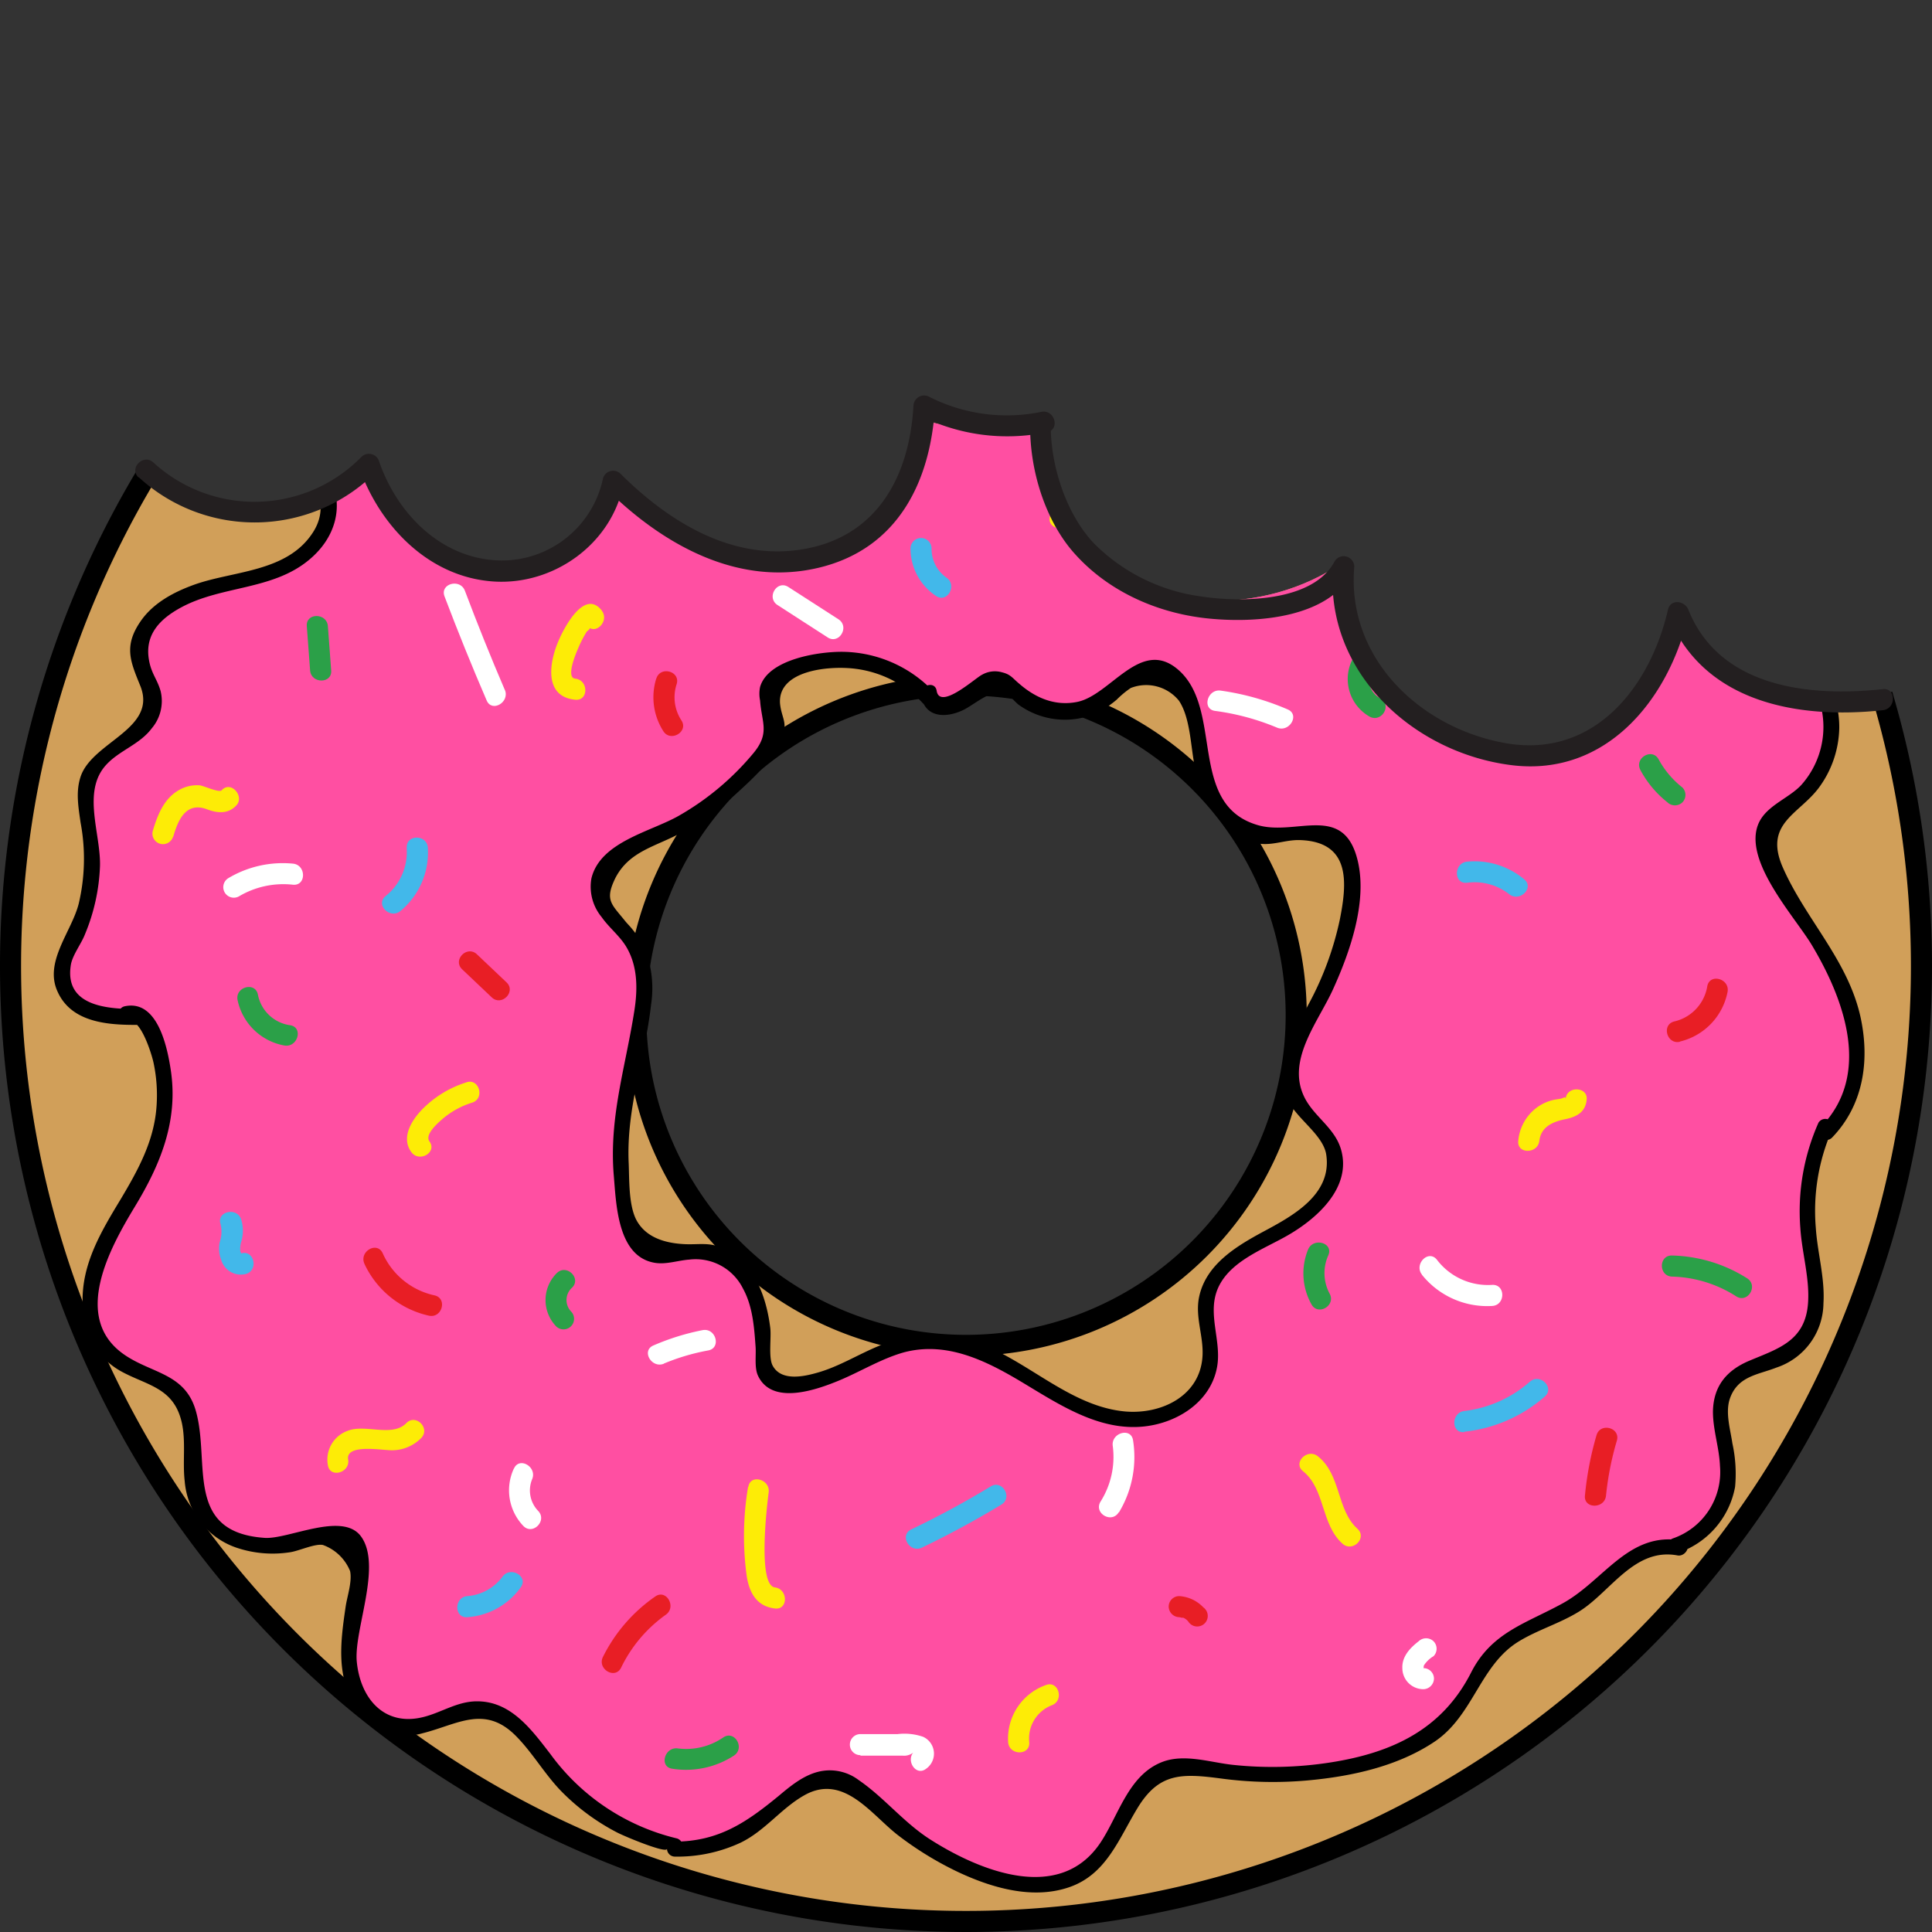 <svg xmlns="http://www.w3.org/2000/svg" xmlns:xlink="http://www.w3.org/1999/xlink" viewBox="0 0 275 275"><rect x="0" y="0" width="275" height="275" fill="#333333" stroke="none"/><defs><style>.cls-1{fill:none;}.cls-2{clip-path:url(#clip-path);}.cls-3{clip-path:url(#clip-path-2);}.cls-4{fill:#d19f59;stroke:#000;stroke-miterlimit:10;stroke-width:3px;}.cls-5{fill:#ff4fa2;}.cls-6{fill:#fdec06;}.cls-7{fill:#42b8ea;}.cls-8{fill:#2ba048;}.cls-9{fill:#e81e25;}.cls-10{fill:#fff;}.cls-11{fill:#231f20;}</style><clipPath id="clip-path" transform="translate(-11.72 -23.81)"><path class="cls-1" d="M29.82,77C26.77,85.11,33,94.8,41.41,97S59,95.2,64.65,88.54a18.56,18.56,0,0,0,15.76,16.91A18.58,18.58,0,0,0,99.8,92.86a23.78,23.78,0,0,0,43.89-9.06c16.91,4,36-5.26,43.33-21,10.61,8.74,25.63,8.69,39.06,11.62,17.54,3.82,33.29,13.17,48.69,22.38,6.17,3.69,12.52,7.54,16.63,13.43,5.9,8.41,6.2,19.41,5.93,29.68a433.12,433.12,0,0,1-10,81.49c-3,13.72-7,27.82-16.23,38.42-7.07,8.13-16.68,13.55-26.09,18.81-14.19,7.93-28.45,15.9-43.73,21.46C160.34,315,114.5,311.6,72.9,298.68c-7.77-2.41-15.56-5.21-22.17-9.95-5.15-3.7-9.42-8.47-13.37-13.42A166.13,166.13,0,0,1,29.63,78.9"/></clipPath><clipPath id="clip-path-2" transform="translate(-11.72 -23.81)"><path class="cls-1" d="M183.45,25.05c-8,1.21-16,3.77-22.06,9s-10,13.61-8.27,21.49S163,69.85,170.87,68.09c-12.11,5.53-14.06,24.23-4.79,33.78s25.7,9.58,36.68,2.06c-1.94,12.37,7.49,25.41,19.86,27.45s25.47-7.31,27.59-19.66c3.36,8.85,13.75,13.73,23.15,12.61s17.64-7.18,23.48-14.63c4.82,23.6,9.65,47.31,10.84,71.36,1,20.91-1,42.86-12.09,60.64-5.95,9.56-14.22,17.43-22.4,25.19L243.9,294.66c-4.73,4.49-9.56,9-15.37,12-7.62,3.9-16.39,4.79-24.94,5.41a502.19,502.19,0,0,1-53.48,1c-25.46-.89-51.15-3.79-75-12.74s-45.87-24.43-59-46.24c-16.83-27.86-17.52-62.4-15-94.85,2.09-26.79,6.12-53.71,16-78.7s26-48.12,48.46-62.83C92.88-.19,128.16-4.22,159.7,4.25c5.15,1.38,10.44,3.21,14.13,7.07s5.19,10.28,2,14.59"/></clipPath></defs><title>Asset 3</title><g id="Layer_2" data-name="Layer 2"><g id="Layer_4" data-name="Layer 4"><g class="cls-2"><g class="cls-3"><path class="cls-4" d="M285.22,161.31a136,136,0,1,1-136-136A136,136,0,0,1,285.22,161.31Zm-136-40a47,47,0,1,0,47,47A47,47,0,0,0,149.22,121.31Z" transform="translate(-11.72 -23.81)"/><path class="cls-5" d="M143.91,122.47c-.3,1.48,1.69,2.51,3.13,2.06s2.43-1.72,3.56-2.72,2.8-1.77,4.11-1A5.63,5.63,0,0,1,156,122a10.07,10.07,0,0,0,12.83,1.37c2.48-1.77,4.65-4.87,7.66-4.42,2.42.37,3.82,2.93,4.51,5.28,1.09,3.77,1.32,7.77,2.72,11.43s4.5,7.11,8.42,7.23c2.88.09,5.85-1.62,8.53-.55,3.25,1.3,3.78,5.65,3.36,9.12a42.74,42.74,0,0,1-4.71,15c-2.21,4.16-5.21,8.83-3.41,13.18,1.27,3.07,4.68,5,5.61,8.15,1.38,4.72-3.27,8.94-7.63,11.23s-9.56,4.77-10.47,9.6c-.6,3.16.93,6.42.43,9.59-.81,5.18-6.85,8.13-12.06,7.58s-9.78-3.59-14.26-6.31-9.48-5.29-14.69-4.77c-7,.7-13,6.87-20,6.09a2.7,2.7,0,0,1-1.72-.68,3,3,0,0,1-.59-2c-.17-3.48-.21-7-1.51-10.28s-4.25-6.08-7.74-6.08c-2.62,0-5.45,1.52-7.69.17-1.49-.9-2.07-2.74-2.44-4.44a49.64,49.64,0,0,1,.16-21.73c1.41-6,3.82-12.84.38-18-1.71-2.55-4.79-4.54-4.83-7.61,0-3.76,4.33-5.69,7.78-7.16a40.47,40.47,0,0,0,16.19-12.61c1.21-1.58,2.33-3.73,1.34-5.45-.4-.71-1.13-1.26-1.29-2.06-.22-1.11.75-2.09,1.7-2.72,6.86-4.57,17.17-2.81,22.12,3.79M29.8,168.08c1.24-.78,2.67.69,3.29,2a23,23,0,0,1,.67,17.62c-1.95,5.17-5.72,9.49-7.83,14.6s-2,12,2.56,15.1c2.53,1.74,6,2,8.17,4.15,4.12,4.08,1,11.43,3.44,16.67a10.41,10.41,0,0,0,7.69,5.38,20.86,20.86,0,0,0,9.61-1c1.68-.51,3.89-.95,4.84.52a3.55,3.55,0,0,1,.44,1.6c.42,4.78-1.3,9.49-1.34,14.28s2.58,10.37,7.36,10.78c3.94.34,7.47-3,11.42-2.78,4.64.27,7.41,5,10.29,8.69a30.33,30.33,0,0,0,17.35,10.79v.5A18.82,18.82,0,0,0,120.08,283c3.58-2.86,7.37-7.38,11.67-5.81a11,11,0,0,1,3.81,3A46,46,0,0,0,150,290c5.51,2.38,12.55,3.42,17-.58,4.67-4.18,5.46-12.89,11.61-14.1a14,14,0,0,1,5.07.32,54.32,54.32,0,0,0,21.14-.56c6.4-1.45,13-4.46,16.09-10.24a50.7,50.7,0,0,1,2.45-4.82c3.07-4.43,9.22-5.3,13.61-8.44,2.22-1.59,4-3.76,6.15-5.43s5-2.85,7.63-2l-.7-.31a10.81,10.81,0,0,0,7.6-10c.05-4.6-2.71-9.87.28-13.36,2.24-2.62,6.46-2.4,9.17-4.53a8.87,8.87,0,0,0,3-6.64,39.12,39.12,0,0,0-.74-7.45c-.84-6-.6-12.28,2.08-17.69l.2.8c5.25-4.82,5.22-13.29,2.6-19.92S267,152.8,263.76,146.44c-.75-1.51-1.44-3.26-.84-4.84s2.39-2.47,3.83-3.47a13.35,13.35,0,0,0,5.37-13.44c-.8-3.82-3.25-7-5.71-10.08q-6.78-8.33-14.36-15.94a6.4,6.4,0,0,1-1.76-2.41c-.84-2.6,1.72-4.89,3.08-7.26,2.72-4.73.45-11-3.54-14.72s-9.33-5.53-14.35-7.64a10.72,10.72,0,0,1-3.78-2.29c-1.68-1.8-2-4.44-2.66-6.8a19,19,0,0,0-14-13c-4.42-1-9.31-.33-13.23-2.6-3.7-2.14-5.77-6.46-9.54-8.48a10,10,0,0,0-13.22,4.47l-.23-1.42a23.93,23.93,0,0,1-7.67,8.86,5.38,5.38,0,0,1-3.36,1.24,6,6,0,0,1-2.74-1.19l-14.73-9.64c-2.09-1.37-4.29-2.78-6.77-3s-5.31,1.15-5.81,3.6c-.36,1.75.51,3.54.3,5.32-.28,2.38-2.51,4.15-4.85,4.71a20.28,20.28,0,0,1-7.16-.1,97,97,0,0,0-23.28,0c-1.45.17-3,.47-3.93,1.62-1.89,2.48,1.09,6.17,0,9.08L83,57.31l-1.19-.38c-6.56-.64-13.38-.38-19.39,2.3S51.32,67.4,50.54,73.94c-.57,4.81,1.2,9.68,4,13.65,1.62,2.29,3.65,4.51,4,7.29.52,3.74-2.2,7.28-5.5,9.12s-7.12,2.41-10.77,3.36-7.42,2.45-9.63,5.5c-1.38,1.91-2,4.53-1,6.64a26.84,26.84,0,0,1,1.76,3c.82,2.43-1.14,4.92-3.24,6.4s-4.61,2.7-5.74,5c-1.26,2.58-.39,5.62,0,8.45A26.09,26.09,0,0,1,22,158a10.61,10.61,0,0,0-1.64,4.43c-.05,2.35,1.83,4.4,4,5.29a17.36,17.36,0,0,0,7,.84" transform="translate(-11.72 -23.81)"/><path d="M142.82,122.77c.54,3.36,3.76,3.27,6.21,2,1.68-.9,4-3,5.85-2.27.62.26,1.33,1.31,2,1.74a11.22,11.22,0,0,0,5.92,2,11,11,0,0,0,5.5-1.18,15.52,15.52,0,0,0,2.37-1.66,13.26,13.26,0,0,1,2-1.66,6,6,0,0,1,6.87,1.82c1.87,2.83,1.61,7.68,2.6,10.87a16.38,16.38,0,0,0,3.2,6.06,10.2,10.2,0,0,0,4.66,3.2c2.5.76,4.41-.39,6.82-.3,7.18.27,6.65,6.08,5.61,11.31a44.69,44.69,0,0,1-4.42,12c-2.16,4.08-5.07,8.9-3,13.61,1.17,2.7,5.08,5,5.49,7.88.83,5.66-4.78,8.69-8.92,10.91-3.86,2.08-8.21,4.68-9.18,9.32-.59,2.83.62,5.49.49,8.3-.26,5.77-5.84,8.44-11,8-7.52-.68-13.33-6.69-20.11-9.43a18.66,18.66,0,0,0-14.87.06c-3,1.22-5.79,3-8.89,3.86-1.89.54-5.09,1.24-6.31-1-.64-1.15-.18-4-.35-5.38-.56-4.54-2.36-9.57-7-11.46-1.75-.72-3.13-.4-5-.46-2.86-.1-5.82-.91-7.15-3.63-1-2.13-.91-5.48-1-7.84-.38-7.92,2.32-14.91,3.18-22.62a15.25,15.25,0,0,0-.88-7.94,13.27,13.27,0,0,0-1.75-2.76c-.31-.4-.67-.75-1-1.14-2-2.51-3-3-1.46-6.17,2-3.9,5.8-4.49,9.46-6.51a41.39,41.39,0,0,0,8-5.74c2.27-2.08,5-4.6,6.2-7.49,1-2.38,0-3-.21-5.11-.36-4.79,7.1-5.44,10.79-4.95a15.89,15.89,0,0,1,10.35,5.83c.92,1.11,2.5-.49,1.59-1.59a18.13,18.13,0,0,0-13.72-6.66c-3.33-.06-10.69,1-11.85,5a4.83,4.83,0,0,0,0,1.93c.22,3.11,1.41,4.58-.87,7.4a38.71,38.71,0,0,1-10.69,9c-4,2.29-11.2,3.7-12.45,8.93a6.78,6.78,0,0,0,1.46,5.5c1,1.43,2.41,2.54,3.36,4,1.79,2.8,1.79,6.18,1.29,9.35-1.26,8.06-3.63,15.18-2.92,23.49.35,4.16.55,11.56,5.91,12.38,1.62.24,3.24-.36,4.84-.47a7.52,7.52,0,0,1,7.64,4.13c1.38,2.51,1.59,5.49,1.79,8.28.09,1.24-.19,3,.35,4.13,2,4.25,8.32,2,11.56.66,3.07-1.28,6-3.1,9.21-4,6-1.58,11.51,1.1,16.58,4.12,5.31,3.17,11.1,7.14,17.62,6.43,4.71-.51,9.41-3.47,10.35-8.37.76-3.92-1.63-7.94.35-11.74,1.89-3.61,6.52-5.22,9.83-7.15,4.13-2.4,9-6.77,7.49-12.13-.85-3-3.63-4.57-5.06-7.16-2.95-5.38,1.75-10.91,3.91-15.67,2.39-5.26,4.93-12.45,3.51-18.33-2-8.3-8.83-3.38-14.34-5.08-9.91-3-4.68-16.49-11.24-22.11-5.33-4.57-9.58,3.65-14.34,4.61-3.15.63-5.92-.56-8.24-2.58-1-.83-1.22-1.33-2.45-1.63a3.68,3.68,0,0,0-2.87.35c-.85.38-6,5.12-6.45,2.26-.23-1.43-2.39-.82-2.17.6Z" transform="translate(-11.72 -23.81)"/><path d="M30.1,169.17c1.65-.35,3.2,4.63,3.47,5.89A22.15,22.15,0,0,1,34,181.3c-.34,4.9-2.6,9-5.08,13.17-2.79,4.61-5.61,9.27-5.44,14.85.12,4.09,1.89,7.74,5.56,9.73s7.42,2.28,8.55,7.23c.61,2.71.1,5.6.42,8.35a10.91,10.91,0,0,0,7.44,9.5,16.12,16.12,0,0,0,7.46.64c1.27-.15,3.59-1.27,4.77-1.05a6.57,6.57,0,0,1,3.87,3.71c.32,1.48-.4,3.56-.62,5-.71,4.84-1.4,9.75,1.29,14.15a8.39,8.39,0,0,0,9.65,3.94c4.92-1.23,8.81-4.09,13.24.34,2.39,2.39,4.08,5.4,6.44,7.85a31.19,31.19,0,0,0,8,5.93c1.11.58,7.1,3.07,7.11,2.32a1.13,1.13,0,0,0,1.12,1.12,21.29,21.29,0,0,0,9.39-2c3.49-1.71,5.75-4.89,9.07-6.75,5.61-3.13,9.53,2.82,13.36,5.75a47.52,47.52,0,0,0,8.42,5.16c4.81,2.27,10.65,4,15.9,2.19s7-6.78,9.68-11.21c3.07-5.09,6.29-5,11.91-4.26a55.2,55.2,0,0,0,12.39.27c6.22-.57,12.77-2,18-5.5,5.56-3.73,6.47-10.91,12-14.28,2.72-1.66,5.84-2.56,8.56-4.24,4.5-2.77,7.87-9.16,14.05-8,1.15.2,2.12-1.51.87-2.06l-.7-.31-.27,2.06a12.27,12.27,0,0,0,8.28-9.44,20.13,20.13,0,0,0-.38-6.19c-.28-1.93-1-4.27-.41-6.23,1.08-3.38,4.05-3.53,6.68-4.57a9.76,9.76,0,0,0,6.69-9.18c.22-3.59-.86-7.17-1.09-10.73a28.8,28.8,0,0,1,2.27-13.84l-2.06-.27.21.8a1.13,1.13,0,0,0,1.88.5c4.42-4.57,5.38-10.77,4.13-16.87-1.7-8.25-7.8-14.08-11.1-21.54-2.81-6.33,2.28-7.6,5.11-11.41a14.79,14.79,0,0,0,2.9-8.47c.09-7.32-5.87-13.27-10.33-18.43-2.84-3.29-6.57-6.35-9.08-9.87-1.08-1.52-2.62-3.9-2.12-6,.17-.73,1.18-1.69,1.6-2.36a12.28,12.28,0,0,0,1.93-4.58c.91-5.4-2.22-10.68-6.35-13.92-3.1-2.43-6.74-3.93-10.34-5.45s-6.69-2.67-7.95-6.66c-.47-1.5-.73-3-1.31-4.52a20.32,20.32,0,0,0-14.22-12.19c-5.21-1.16-10.67-.23-15-4-2.87-2.5-4.88-6-8.59-7.44a11.2,11.2,0,0,0-13.67,5.36l2,.27-.23-1.41a1.14,1.14,0,0,0-2.06-.27,24.81,24.81,0,0,1-5.17,6.78c-4.16,3.76-8.08,1-12-1.5-4.43-2.9-9-6.83-14-8.78-2.75-1.08-6-1.23-8.35.88-4.11,3.7.5,11.23-7.09,12.1-6,.69-12.66-1.06-18.82-.93-3.84.08-10-.52-13.32,1.74S98,50.79,97.71,53.79c-.32,3.3-4.38,2.18-6.83,2.24a70.69,70.69,0,0,1-9.1-.22c-8.81-1-18.61.07-25.57,6a18.36,18.36,0,0,0-5.16,21.8c2.12,4.91,8.91,10.18,5.24,15.94s-11.37,5.47-17,7.51c-2.89,1.05-5.79,2.6-7.57,5.2-2.45,3.57-1.41,5.76,0,9.25,2.37,6.1-6.88,7.88-8.53,12.86-.71,2.16-.31,4.34,0,6.53a27.79,27.79,0,0,1-.26,11.52c-1,4-5,8.32-3,12.57,2,4.42,7.26,4.73,11.46,4.7a1.13,1.13,0,0,0,0-2.25c-4,0-10.54-.22-9.59-6.26.21-1.38,1.5-3.05,2-4.35a27.79,27.79,0,0,0,2.15-9.68c.16-4.61-2.62-10.66.88-14.47,1.89-2.07,4.77-2.89,6.5-5.21a6,6,0,0,0,1.25-5.3c-.5-1.73-1.31-2.46-1.65-4.39-.65-3.62,1.54-5.88,4.61-7.53,5.74-3.09,12.93-2.42,18.12-6.71,3.67-3,5.16-7.5,3-11.88C57,88.08,54,85.44,52.62,81.55a15.51,15.51,0,0,1,.87-13C57.78,60.82,66.8,58,75.17,57.77c3.33-.07,6.5.66,9.78.63,4.62,0,9.23-.19,13.85-.29a1.14,1.14,0,0,0,1.08-.82,12.84,12.84,0,0,0,.11-3.5c-.09-2.17-.65-1.22.6-4s2.19-2.4,5.06-2.69a93.54,93.54,0,0,1,17.47,0c5.17.47,15.1,2.27,16-5.43.08-.68-.17-1.41-.11-2.08l1.41-5.07,4.24-.41c2.56.33,5.37,2.83,7.5,4.22,4.34,2.85,8.82,6.77,13.59,8.81,5.9,2.54,11.65-5.77,14-10.08l-2.06-.27.23,1.42a1.14,1.14,0,0,0,2.06.27,8.89,8.89,0,0,1,10.7-4.42c3.47,1.23,5.4,4.59,8,6.95,4.91,4.42,10.76,3.19,16.69,4.77A17.9,17.9,0,0,1,224.82,52c2.51,3.15,2.9,6.75,4.39,10.33,2.3,5.53,9.16,6.45,14,8.91,3.64,1.86,7.08,4.32,9,8.06,2.36,4.7.73,8.1-1.73,12.12-3.29,5.38.92,8.08,4.57,11.94,5.35,5.64,13.2,12.53,15.6,20.06a12.42,12.42,0,0,1-2.54,12.13c-1.8,1.93-5,2.93-6.1,5.52-2.21,5.27,5.16,13.19,7.61,17.27,4.6,7.7,8.55,18.38,1.32,25.85l1.88.49-.21-.8a1.13,1.13,0,0,0-2.05-.26,31,31,0,0,0-2.58,15c.23,3.55,1.36,7.18,1.09,10.73-.41,5.34-4.25,6.42-8.29,8.12-3.27,1.36-5.18,3.61-5.24,7.27,0,2.63.9,5.14,1,7.74a10,10,0,0,1-6.71,10.31c-.8.29-1.24,1.63-.27,2.06l.7.3.87-2.05c-7.59-1.37-11.09,5.7-17,8.94-5.25,2.88-10.09,4.11-13,9.81-4.15,8.17-11.29,11.46-20.06,12.83a53.52,53.52,0,0,1-13.85.34c-3.22-.34-6.92-1.64-10.1-.4-4.81,1.88-6.17,7.61-8.78,11.5-5.81,8.64-17.15,4-24.13-.43-3.84-2.43-6.6-6-10.27-8.51a6.81,6.81,0,0,0-5-1.32c-2.46.33-4.51,2-6.36,3.56-4.64,3.81-8.55,6.49-14.82,6.53l1.13,1.13v-.5a1.15,1.15,0,0,0-.82-1.09,31.27,31.27,0,0,1-18-12c-2.74-3.55-5.71-7.66-10.69-7.51-2.68.08-4.87,1.6-7.39,2.23-5.58,1.4-9-2.65-9.49-7.93-.4-4.55,3.64-13.61.61-17.77-2.62-3.61-10.37.44-13.72.2-11.54-.79-7.68-10.8-9.81-18.13-1.57-5.39-6.41-5.25-10.34-8.07-7.31-5.26-1.84-15.12,1.63-20.87,3.65-6,6.22-12.17,5.18-19.37-.49-3.35-1.88-10.22-6.56-9.23-1.41.3-.82,2.46.6,2.17Z" transform="translate(-11.72 -23.81)"/><path class="cls-6" d="M164.07,98a15,15,0,0,1,2-3.75,5,5,0,0,1,1.26-1.47c.59-.29.31-.26.92.3a6,6,0,0,0,5.5,1.36c1.88-.4,1.08-3.29-.8-2.89-2.89.61-4-3.67-7-1.58-2.3,1.62-3.82,4.67-4.74,7.23-.66,1.82,2.24,2.6,2.89.8Z" transform="translate(-11.72 -23.81)"/><path class="cls-7" d="M223.2,93.26a25.3,25.3,0,0,0-3.71,7.44c-.58,1.85,2.31,2.64,2.89.8a23.09,23.09,0,0,1,3.41-6.73c1.14-1.56-1.46-3.06-2.59-1.51Z" transform="translate(-11.72 -23.81)"/><path class="cls-6" d="M230.83,186.19c.24-2,1.93-2.72,3.67-3.07s2.94-1.08,3.07-2.86-2.87-1.92-3,0c0-.48-.22-.17-.71-.06-.3.06-.61.09-.92.15a6.38,6.38,0,0,0-2.55,1.17,6.62,6.62,0,0,0-2.56,4.67c-.22,1.91,2.78,1.9,3,0Z" transform="translate(-11.72 -23.81)"/><path class="cls-6" d="M197.19,233.22c3.18,2.55,2.52,7.54,5.62,10.32,1.44,1.29,3.57-.82,2.13-2.12-3-2.72-2.3-7.66-5.63-10.32-1.49-1.2-3.62.91-2.12,2.12Z" transform="translate(-11.72 -23.81)"/><path class="cls-6" d="M158.22,271.8a5.08,5.08,0,0,1,3.2-5.26c1.8-.65,1-3.55-.8-2.89a8.08,8.08,0,0,0-5.4,8.15c.15,1.91,3.15,1.93,3,0Z" transform="translate(-11.72 -23.81)"/><path class="cls-6" d="M118.2,235.46a42.13,42.13,0,0,0-.18,12.78c.4,2.37,1.45,4.22,4,4.52,1.91.24,1.89-2.76,0-3-2.52-.31-1.09-12-.89-13.5.27-1.89-2.62-2.7-2.89-.8Z" transform="translate(-11.72 -23.81)"/><path class="cls-6" d="M61.27,231.56c-.37-2.36,5.17-1.24,6.4-1.32a5.85,5.85,0,0,0,4-1.74c1.35-1.39-.77-3.51-2.12-2.12-2,2.05-5.83.09-8.34,1.09a4.35,4.35,0,0,0-2.82,4.89c.29,1.9,3.19,1.09,2.89-.8Z" transform="translate(-11.72 -23.81)"/><path class="cls-6" d="M78.15,177.86a15.1,15.1,0,0,0-6.47,4c-1.45,1.55-2.87,3.92-1.42,5.93,1.12,1.55,3.73.06,2.59-1.51-.74-1,1.3-2.72,2-3.32a11.8,11.8,0,0,1,4.08-2.2c1.83-.59,1-3.49-.8-2.9Z" transform="translate(-11.72 -23.81)"/><path class="cls-6" d="M36.38,142.91c.7-2.47,1.85-5,4.79-3.91,1.49.57,3.06.71,4.22-.58s-.83-3.56-2.12-2.12c-.35.39-2.61-.67-3.15-.71a5.15,5.15,0,0,0-3,.72c-2.11,1.24-3,3.57-3.66,5.8a1.5,1.5,0,0,0,2.89.8Z" transform="translate(-11.72 -23.81)"/><path class="cls-6" d="M97.38,110.71c-2.54-3.22-5.51,2.74-6.21,4.43-1.26,3-2.06,7.83,2.43,8.27,1.92.19,1.91-2.81,0-3-1.39-.13.13-3.67.4-4.29a17.37,17.37,0,0,1,.87-1.79l.37-.63c.62-.45.63-.74,0-.87,1.19,1.52,3.3-.62,2.12-2.12Z" transform="translate(-11.72 -23.81)"/><path class="cls-6" d="M72.56,98.19l4.36-4.71c1.31-1.41-.81-3.54-2.12-2.12l-4.36,4.71c-1.31,1.42.81,3.55,2.12,2.12Z" transform="translate(-11.72 -23.81)"/><path class="cls-6" d="M133.8,60.43a17.93,17.93,0,0,0,0,13.54c.71,1.77,3.61,1,2.89-.79a15.57,15.57,0,0,1,0-12c.72-1.8-2.18-2.57-2.89-.8Z" transform="translate(-11.72 -23.81)"/><path class="cls-6" d="M196.1,65.39a41.24,41.24,0,0,0,8.67-6.47c1.39-1.35-.73-3.47-2.12-2.12a38.15,38.15,0,0,1-8.06,6c-1.69.94-.18,3.53,1.51,2.59Z" transform="translate(-11.72 -23.81)"/><path class="cls-7" d="M220.54,149.46a8,8,0,0,1,6,1.63c1.49,1.19,3.63-.92,2.12-2.13a11,11,0,0,0-8.13-2.5c-1.9.2-1.92,3.21,0,3Z" transform="translate(-11.72 -23.81)"/><path class="cls-7" d="M220.16,227.6a20.73,20.73,0,0,0,11.44-5c1.46-1.27-.67-3.38-2.12-2.12a17.19,17.19,0,0,1-9.32,4.17c-1.9.22-1.92,3.22,0,3Z" transform="translate(-11.72 -23.81)"/><path class="cls-7" d="M152.75,235.38q-5.52,3.35-11.33,6.13c-1.74.83-.22,3.42,1.52,2.59q5.81-2.79,11.32-6.13c1.65-1,.14-3.59-1.51-2.59Z" transform="translate(-11.72 -23.81)"/><path class="cls-7" d="M78.23,254a10.19,10.19,0,0,0,7.61-4.25c1.14-1.56-1.46-3.06-2.59-1.52a6.89,6.89,0,0,1-5,2.77c-1.91.14-1.93,3.15,0,3Z" transform="translate(-11.72 -23.81)"/><path class="cls-7" d="M43.12,198.11A4.42,4.42,0,0,1,43,200.6a4.46,4.46,0,0,0,.2,2.53,2.92,2.92,0,0,0,3.59,2c1.82-.63,1-3.53-.79-2.89,0,0,.24.19.14.08a1.09,1.09,0,0,1-.22-.46,3.36,3.36,0,0,1,.17-1.4,5.5,5.5,0,0,0-.06-3.14c-.69-1.78-3.59-1-2.89.79Z" transform="translate(-11.72 -23.81)"/><path class="cls-7" d="M69.6,144.47a8,8,0,0,1-3,6.89c-1.49,1.23.64,3.34,2.12,2.12a10.82,10.82,0,0,0,3.9-9c-.11-1.92-3.11-1.93-3,0Z" transform="translate(-11.72 -23.81)"/><path class="cls-7" d="M98.77,75.15a12.82,12.82,0,0,0-9.87-6.58c-1.91-.23-1.89,2.77,0,3a9.69,9.69,0,0,1,7.28,5.1c.92,1.69,3.51.18,2.59-1.52Z" transform="translate(-11.72 -23.81)"/><path class="cls-7" d="M141.32,101.89a8.12,8.12,0,0,0,3.62,6.74c1.59,1.1,3.09-1.5,1.51-2.59a5,5,0,0,1-2.13-4.15,1.5,1.5,0,0,0-3,0Z" transform="translate(-11.72 -23.81)"/><path class="cls-7" d="M183.26,64a13.54,13.54,0,0,1,3.26-4.82c1.39-1.35-.74-3.47-2.12-2.12a16.86,16.86,0,0,0-4,6.15c-.7,1.8,2.2,2.58,2.89.79Z" transform="translate(-11.72 -23.81)"/><path class="cls-8" d="M245.22,133.43a14.8,14.8,0,0,0,3.85,4.59,1.54,1.54,0,0,0,2.12,0,1.51,1.51,0,0,0,0-2.12,13,13,0,0,1-3.38-4c-.92-1.7-3.51-.18-2.59,1.52Z" transform="translate(-11.72 -23.81)"/><path class="cls-8" d="M260.4,205.76a20.86,20.86,0,0,0-10.68-3.24c-1.93-.06-1.93,2.94,0,3a17.75,17.75,0,0,1,9.16,2.83c1.64,1,3.15-1.56,1.52-2.59Z" transform="translate(-11.72 -23.81)"/><path class="cls-8" d="M197.91,201.67a9,9,0,0,0,.48,7.79c.92,1.7,3.51.19,2.59-1.51a6.18,6.18,0,0,1-.18-5.48c.74-1.79-2.16-2.56-2.89-.8Z" transform="translate(-11.72 -23.81)"/><path class="cls-8" d="M107.41,275.57a12.51,12.51,0,0,0,8.78-1.87c1.61-1.06.11-3.66-1.51-2.59a9.34,9.34,0,0,1-6.47,1.57c-1.89-.27-2.71,2.62-.8,2.89Z" transform="translate(-11.72 -23.81)"/><path class="cls-8" d="M91,205a5.39,5.39,0,0,0-.09,7.63,1.5,1.5,0,0,0,2.12-2.12,2.36,2.36,0,0,1,.09-3.39c1.41-1.32-.72-3.44-2.12-2.12Z" transform="translate(-11.72 -23.81)"/><path class="cls-8" d="M45.54,166.17a8.3,8.3,0,0,0,6.68,6.46c1.89.3,2.7-2.59.8-2.89a5.43,5.43,0,0,1-4.59-4.36c-.38-1.89-3.28-1.09-2.89.79Z" transform="translate(-11.72 -23.81)"/><path class="cls-8" d="M58.86,119.24l-.47-6.31c-.15-1.91-3.15-1.92-3,0l.47,6.31c.15,1.91,3.15,1.92,3,0Z" transform="translate(-11.72 -23.81)"/><path class="cls-8" d="M106.3,92.73a8.15,8.15,0,0,0,6.23,3c1.93,0,1.93-3,0-3a5.28,5.28,0,0,1-4.11-2.12,1.51,1.51,0,0,0-2.12,0,1.54,1.54,0,0,0,0,2.12Z" transform="translate(-11.72 -23.81)"/><path class="cls-8" d="M162.43,67.2a14,14,0,0,1,3.09-6.13c1.27-1.45-.84-3.58-2.12-2.12a17.19,17.19,0,0,0-3.86,7.45c-.44,1.88,2.45,2.68,2.89.8Z" transform="translate(-11.72 -23.81)"/><path class="cls-8" d="M204.68,116.92a6.15,6.15,0,0,0,2,8.9c1.71.9,3.23-1.68,1.52-2.59a3.17,3.17,0,0,1-.95-4.8c1.18-1.53-1.42-3-2.59-1.51Z" transform="translate(-11.72 -23.81)"/><path class="cls-8" d="M233.93,82.53l13.42,2.29c1.89.32,2.7-2.57.8-2.89l-13.42-2.3c-1.89-.32-2.7,2.57-.8,2.9Z" transform="translate(-11.72 -23.81)"/><path class="cls-9" d="M250.85,172.06a9.05,9.05,0,0,0,6.77-7.06c.35-1.89-2.54-2.7-2.89-.8a6.15,6.15,0,0,1-4.68,5c-1.87.44-1.08,3.33.8,2.89Z" transform="translate(-11.72 -23.81)"/><path class="cls-9" d="M63.6,203.72a13.32,13.32,0,0,0,9.16,7.36c1.89.42,2.69-2.47.8-2.89a10.52,10.52,0,0,1-7.37-6c-.81-1.75-3.4-.23-2.59,1.52Z" transform="translate(-11.72 -23.81)"/><path class="cls-9" d="M100.13,261.18a19.83,19.83,0,0,1,6.36-7.53c1.57-1.11.07-3.71-1.51-2.59a22.8,22.8,0,0,0-7.44,8.6c-.85,1.73,1.74,3.25,2.59,1.52Z" transform="translate(-11.72 -23.81)"/><path class="cls-9" d="M179.55,254c-.14,0-.11,0,.07,0l.31.08.15,0,.08,0a1.86,1.86,0,0,1,.7.54A1.5,1.5,0,1,0,183,252.6a5.15,5.15,0,0,0-3.43-1.6,1.5,1.5,0,0,0-1.5,1.5,1.54,1.54,0,0,0,1.5,1.5Z" transform="translate(-11.72 -23.81)"/><path class="cls-9" d="M105.13,120.4a8.94,8.94,0,0,0,1,7.47c1,1.63,3.63.12,2.59-1.51a6,6,0,0,1-.69-5.16c.58-1.85-2.32-2.64-2.89-.8Z" transform="translate(-11.72 -23.81)"/><path class="cls-9" d="M66.17,80.05A27.2,27.2,0,0,0,76.55,63.66c.39-1.88-2.51-2.69-2.89-.8a24.21,24.21,0,0,1-9,14.6c-1.52,1.15,0,3.76,1.51,2.59Z" transform="translate(-11.72 -23.81)"/><path class="cls-9" d="M141.8,82.94a12.72,12.72,0,0,0,9.43.46c1.82-.62,1-3.52-.79-2.89a9.68,9.68,0,0,1-7.12-.16c-1.76-.76-3.29,1.82-1.52,2.59Z" transform="translate(-11.72 -23.81)"/><path class="cls-9" d="M199,92.43a22.39,22.39,0,0,0,.78,7.51,1.51,1.51,0,0,0,2.9-.8,19.73,19.73,0,0,1-.68-6.71c.13-1.93-2.87-1.92-3,0Z" transform="translate(-11.72 -23.81)"/><path class="cls-9" d="M190.17,43.21a18.74,18.74,0,0,0,4.52,7.27,1.5,1.5,0,0,0,2.12-2.12,15.6,15.6,0,0,1-3.75-6c-.62-1.81-3.52-1-2.89.8Z" transform="translate(-11.72 -23.81)"/><path class="cls-9" d="M240.32,236.69a42.5,42.5,0,0,1,1.54-7.81c.55-1.85-2.34-2.64-2.89-.79a45.83,45.83,0,0,0-1.65,8.6c-.19,1.92,2.82,1.91,3,0Z" transform="translate(-11.72 -23.81)"/><path class="cls-9" d="M77.49,161.77l4.22,4c1.39,1.34,3.51-.78,2.12-2.12l-4.22-4c-1.39-1.34-3.51.78-2.12,2.12Z" transform="translate(-11.72 -23.81)"/><path class="cls-10" d="M236,121.45a10.83,10.83,0,0,1,8.7-1c1.86.55,2.65-2.34.8-2.89a13.9,13.9,0,0,0-11,1.32,1.5,1.5,0,0,0,1.52,2.59Z" transform="translate(-11.72 -23.81)"/><path class="cls-10" d="M214.11,205.25a11.91,11.91,0,0,0,10,4.45c1.92-.1,1.93-3.1,0-3a9.13,9.13,0,0,1-7.86-3.58c-1.2-1.51-3.31.63-2.12,2.13Z" transform="translate(-11.72 -23.81)"/><path class="cls-10" d="M171,239.07a15.22,15.22,0,0,0,2-10.23c-.26-1.91-3.15-1.1-2.89.79a11.92,11.92,0,0,1-1.74,7.92c-1,1.66,1.58,3.17,2.59,1.52Z" transform="translate(-11.72 -23.81)"/><path class="cls-10" d="M106.19,217.91a30.59,30.59,0,0,1,6.34-1.88c1.89-.35,1.09-3.24-.8-2.89a34.06,34.06,0,0,0-7,2.18c-1.77.75-.25,3.33,1.51,2.59Z" transform="translate(-11.72 -23.81)"/><path class="cls-10" d="M84.87,232.83A7.33,7.33,0,0,0,86.2,241c1.33,1.4,3.45-.72,2.13-2.12a4.2,4.2,0,0,1-.87-4.51c.76-1.75-1.83-3.28-2.59-1.51Z" transform="translate(-11.72 -23.81)"/><path class="cls-10" d="M53.42,146.74a15.12,15.12,0,0,0-9.22,2.08,1.5,1.5,0,0,0,1.51,2.59,12.38,12.38,0,0,1,7.71-1.67c1.92.18,1.9-2.82,0-3Z" transform="translate(-11.72 -23.81)"/><path class="cls-10" d="M83.57,122q-3-7-5.68-14.11c-.68-1.79-3.58-1-2.9.8q2.83,7.47,6,14.82c.75,1.77,3.34.24,2.59-1.51Z" transform="translate(-11.72 -23.81)"/><path class="cls-10" d="M120.79,64.54c-3.27,1.19-6.55,2.35-9.8,3.57-2,.74-3.9,1.6-4.32,3.84-.36,1.89,2.54,2.7,2.89.8s4.59-2.61,6-3.11l6.06-2.21c1.8-.66,1-3.56-.79-2.89Z" transform="translate(-11.72 -23.81)"/><path class="cls-10" d="M122.39,109.93l7.17,4.63c1.62,1,3.13-1.55,1.51-2.6l-7.17-4.62c-1.62-1-3.13,1.55-1.51,2.59Z" transform="translate(-11.72 -23.81)"/><path class="cls-10" d="M177.27,79a10.91,10.91,0,0,0,3.37,8.39c1.39,1.34,3.52-.78,2.12-2.12A8,8,0,0,1,180.27,79c.08-1.93-2.92-1.93-3,0Z" transform="translate(-11.72 -23.81)"/><path class="cls-10" d="M184.67,125a34.48,34.48,0,0,1,8.82,2.38c1.76.74,3.29-1.84,1.52-2.59a36.94,36.94,0,0,0-9.54-2.68c-1.89-.26-2.7,2.63-.8,2.89Z" transform="translate(-11.72 -23.81)"/><path class="cls-10" d="M134.21,273.71l4,0,2,0A2.11,2.11,0,0,0,142,273c-1.53,1.13,0,3.74,1.52,2.59a2.63,2.63,0,0,0-.42-4.57,8.18,8.18,0,0,0-3.62-.38l-5.29,0a1.5,1.5,0,0,0,0,3Z" transform="translate(-11.72 -23.81)"/><path class="cls-10" d="M148.74,46q7.15,1.92,14.22,4.18V47.3l-1.51.43a1.5,1.5,0,0,0,.8,2.89l1.5-.43a1.51,1.51,0,0,0,0-2.89q-7-2.27-14.21-4.19a1.51,1.51,0,0,0-.8,2.9Z" transform="translate(-11.72 -23.81)"/><path class="cls-10" d="M215,49.53a7.72,7.72,0,0,0,3.2,10.35c1.71.88,3.23-1.71,1.51-2.59a4.69,4.69,0,0,1-2.12-6.24c.88-1.72-1.71-3.24-2.59-1.52Z" transform="translate(-11.72 -23.81)"/><path class="cls-10" d="M214.34,261.21c-.33,0-.05.1,0,0s0-.23.07-.36a4.13,4.13,0,0,1,1.36-1.3,1.51,1.51,0,0,0,0-2.12,1.53,1.53,0,0,0-2.12,0c-1.22.94-2.39,2.17-2.32,3.82a3,3,0,0,0,3,3,1.54,1.54,0,0,0,1.5-1.5,1.5,1.5,0,0,0-1.5-1.5Z" transform="translate(-11.72 -23.81)"/></g><path class="cls-11" d="M177,25.55c-11.89,2.75-24.84,9-26.9,22.43s9.66,20.06,21.3,21.5l-.4-3c-16,3.47-15.18,25.78-6.62,35.79,5,5.81,12.4,9,19.91,9.63,6.5.57,16.56-.15,20-6.7l-2.8-.76c-1.31,14.87,11.26,26.51,25.36,28.28,13.45,1.69,22.4-9.29,25.19-21.34h-2.9c5,12.48,18.58,14.83,30.59,13.52,1.9-.2,1.92-3.2,0-3-10.4,1.13-23.25-.19-27.69-11.31-.5-1.26-2.53-1.59-2.9,0-2.56,11.1-10.58,21.21-23.12,19-12.23-2.17-22.67-12.16-21.53-25.14a1.51,1.51,0,0,0-2.79-.76c-3.06,5.86-13.45,5.89-19.15,5a26.46,26.46,0,0,1-15.1-7.52c-7.85-8.24-10-28.69,4.37-31.81,1.8-.39,1.15-2.75-.4-2.94-11.17-1.39-21.65-8.33-17.65-21,3.28-10.39,14.35-14.82,24.05-17.07,1.88-.43,1.09-3.33-.8-2.89Z" transform="translate(-11.72 -23.81)"/></g><path class="cls-11" d="M31.46,91.73a24.36,24.36,0,0,0,33.86-.82l-2.51-.66c2.9,8.37,9.9,15.72,19.17,16.33,8.59.56,16.83-5.38,18.48-13.87L98,93.37c8,7.92,18.72,14,30.26,11.25,11.25-2.69,15.93-12.23,16.55-23l-2.25,1.3a27.73,27.73,0,0,0,18.2,2.41c1.89-.38,1.09-3.27-.8-2.9A24.39,24.39,0,0,1,144,80.3a1.52,1.52,0,0,0-2.26,1.29c-.59,10.25-5.36,18.92-16.27,20.48-9.88,1.41-18.69-4.13-25.42-10.82a1.5,1.5,0,0,0-2.5.66,14.71,14.71,0,0,1-16.09,11.58c-7.66-.86-13.36-7-15.78-14a1.51,1.51,0,0,0-2.5-.66,21.32,21.32,0,0,1-29.62.82c-1.4-1.33-3.53.79-2.12,2.12Z" transform="translate(-11.72 -23.81)"/></g></g></svg>